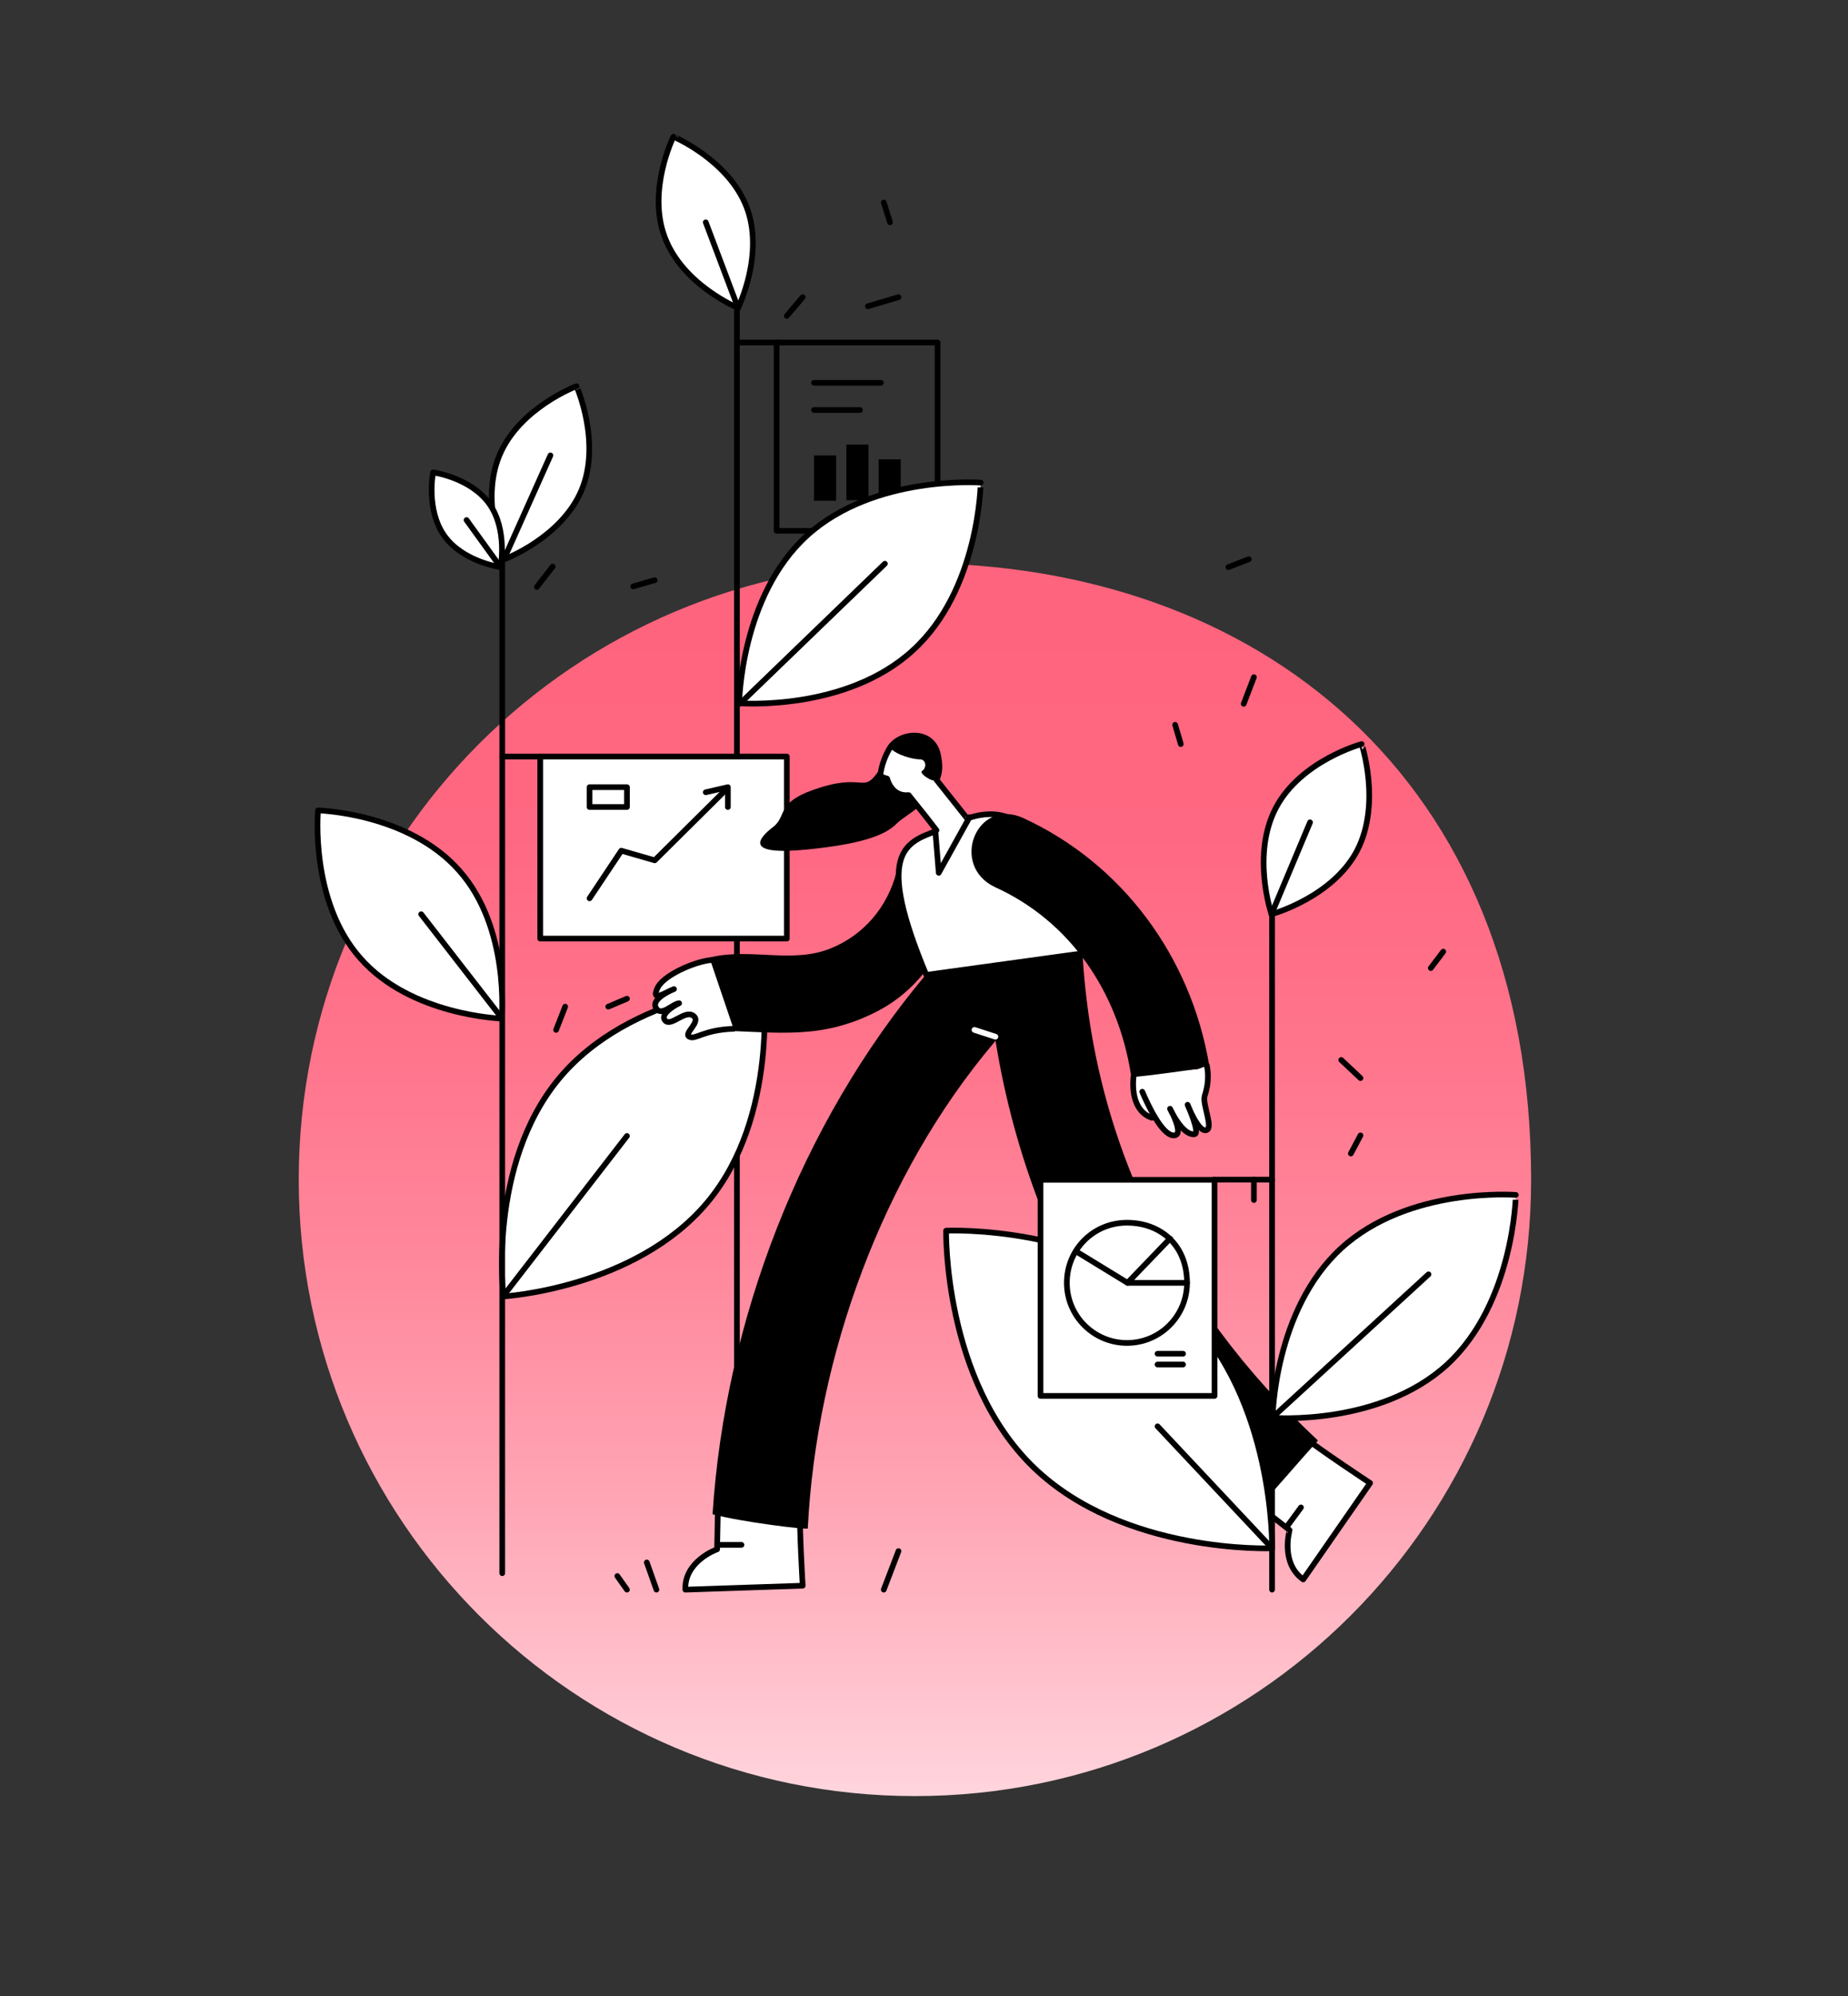 <?xml version="1.0" encoding="utf-8"?>
<!-- Generator: Adobe Illustrator 21.0.2, SVG Export Plug-In . SVG Version: 6.00 Build 0)  -->
<svg version="1.1" id="Слой_1" xmlns="http://www.w3.org/2000/svg" xmlns:xlink="http://www.w3.org/1999/xlink" x="0px" y="0px"
	 viewBox="0 0 326 352" style="enable-background:new 0 0 326 352;" xml:space="preserve">
<rect x="0" y="0" width="326" height="352" fill="#333333" stroke="none"/>
<style type="text/css">
	.st0{fill:url(#BG_1_);}
	.st1{fill:#FFFFFF;stroke:#000000;stroke-linecap:round;stroke-linejoin:round;stroke-miterlimit:10;}
	.st2{fill:none;stroke:#000000;stroke-linecap:round;stroke-linejoin:round;stroke-miterlimit:10;}
	.st3{fill:none;stroke:#FFFFFF;stroke-linecap:round;stroke-linejoin:round;stroke-miterlimit:10;}
	.st4{fill:#FFFFFF;}
	.st5{stroke:#000000;stroke-linecap:round;stroke-linejoin:round;stroke-miterlimit:10;}
</style>
<linearGradient id="BG_1_" gradientUnits="userSpaceOnUse" x1="161.411" y1="110.095" x2="161.411" y2="353.249">
	<stop  offset="0" style="stop-color:#FF647E"/>
	<stop  offset="0.152" style="stop-color:#FF6882"/>
	<stop  offset="0.314" style="stop-color:#FF758C"/>
	<stop  offset="0.48" style="stop-color:#FF8A9E"/>
	<stop  offset="0.649" style="stop-color:#FFA8B7"/>
	<stop  offset="0.821" style="stop-color:#FFCED7"/>
	<stop  offset="0.992" style="stop-color:#FFFDFD"/>
	<stop  offset="1" style="stop-color:#FFFFFF"/>
</linearGradient>
<path id="BG_9_" class="st0" d="M270.1,208c0,60.1-48.7,108.7-108.7,108.7S52.7,268.1,52.7,208S101.4,99.3,161.4,99.3
	S270.1,136.7,270.1,208z"/>
<g id="Plant_2">
	<line class="st1" x1="130" y1="42.1" x2="130" y2="273.4"/>
	<line class="st1" x1="137" y1="60.4" x2="130.3" y2="60.4"/>
	<g>
		<rect x="137" y="60.4" class="st2" width="28.4" height="33.2"/>
		<line class="st2" x1="143.6" y1="67.5" x2="155.4" y2="67.5"/>
		<path class="st2" d="M143.6,72.3c2.7,0,5.4,0,8.1,0"/>
		<rect x="143.6" y="80.3" width="3.9" height="8"/>
		<rect x="149.3" y="78.4" width="3.9" height="9.8"/>
		<rect x="155" y="81" width="3.9" height="7.3"/>
	</g>
	<path class="st1" d="M131.7,36.5c3.2,8.3-1.5,17.8-1.5,17.8s-9.7-4-12.9-12.4c-3.2-8.3,1.5-17.8,1.5-17.8S128.5,28.2,131.7,36.5z"
		/>
	<path class="st1" d="M161,114.7c-11.8,10.8-30.6,9.3-30.6,9.3s0.2-18.9,12-29.6s30.6-9.3,30.6-9.3S172.8,104,161,114.7z"/>
	<line class="st1" x1="130.2" y1="54.3" x2="124.5" y2="39.2"/>
	<line class="st1" x1="130.5" y1="124.1" x2="156.1" y2="99.4"/>
</g>
<g id="Plant_1">
	<path class="st1" d="M124.8,212c-12.7,15.2-36,16.6-36,16.6s-2.8-23.2,9.8-38.4s36-16.6,36-16.6S137.5,196.8,124.8,212z"/>
	<rect x="95.3" y="133.4" class="st1" width="43.5" height="32.1"/>
	<line class="st1" x1="95.3" y1="133.4" x2="88.6" y2="133.4"/>
	<g>
		<polyline class="st2" points="104,158.4 109.6,150 115.5,151.7 127.6,139.7 		"/>
		<polyline class="st2" points="124.5,139.7 128.4,138.8 128.4,142.3 		"/>
		<rect x="104" y="138.8" class="st2" width="6.6" height="3.5"/>
	</g>
	<line class="st1" x1="88.6" y1="94.6" x2="88.6" y2="277.4"/>
	<path class="st1" d="M81,153.5c9,10.1,7.5,26.1,7.5,26.1s-16-0.5-24.9-10.6c-9-10.1-7.5-26.1-7.5-26.1S72,143.3,81,153.5z"/>
	<path class="st1" d="M102.6,86.4c-3.5,8.4-13.6,12.2-13.6,12.2s-4.4-9.9-0.9-18.3s13.6-12.2,13.6-12.2S106.1,78,102.6,86.4z"/>
	<path class="st1" d="M78.4,94.5c-3.3-4.6-2-11.2-2-11.2s6.6,0.9,9.9,5.5c3.3,4.6,2,11.2,2,11.2S81.7,99.1,78.4,94.5z"/>
	<line class="st1" x1="88.8" y1="228.5" x2="110.6" y2="200.3"/>
	<line class="st1" x1="74.3" y1="161.2" x2="88.5" y2="179.5"/>
	<line class="st1" x1="82.3" y1="91.7" x2="88.3" y2="100"/>
	<line class="st1" x1="97.1" y1="80.3" x2="88.9" y2="98.6"/>
</g>
<g id="Noise_23_">
	<line class="st1" x1="138.8" y1="55.7" x2="141.6" y2="52.4"/>
	<line class="st1" x1="153.1" y1="54" x2="158.5" y2="52.4"/>
	<line class="st1" x1="155.9" y1="35.7" x2="157" y2="39.2"/>
	<line class="st1" x1="207.3" y1="127.8" x2="208.3" y2="131.2"/>
	<line class="st1" x1="221.2" y1="119.4" x2="219.4" y2="124.1"/>
	<line class="st1" x1="220.3" y1="98.6" x2="216.7" y2="100"/>
	<line class="st1" x1="236.6" y1="186.9" x2="240" y2="190.1"/>
	<line class="st1" x1="240" y1="200.2" x2="238.3" y2="203.4"/>
	<line class="st1" x1="254.6" y1="167.8" x2="252.4" y2="170.7"/>
	<line class="st1" x1="99.7" y1="177.5" x2="98.1" y2="181.6"/>
	<line class="st1" x1="107.3" y1="177.5" x2="110.6" y2="176.1"/>
	<line class="st1" x1="97.5" y1="99.9" x2="94.7" y2="103.5"/>
	<line class="st1" x1="111.7" y1="103.4" x2="115.5" y2="102.3"/>
	<line class="st1" x1="114.1" y1="275.5" x2="115.8" y2="280.3"/>
	<line class="st1" x1="108.9" y1="277.9" x2="110.6" y2="280.3"/>
	<line class="st1" x1="158.5" y1="273.5" x2="155.9" y2="280.3"/>
</g>
<g id="Woman_16_">
	<g id="Legs_28_">
		<path class="st1" d="M120.9,280.3l20.7-0.7c0,0-0.6-9.9-0.5-14.7c0.1-4.8-14.4-2-14.4-2l-0.2,10.3
			C126.4,273.2,120.7,275.3,120.9,280.3z"/>
		<line class="st1" x1="126.6" y1="272.4" x2="130.8" y2="272.4"/>
		<path class="st1" d="M229.9,278.5l11.8-17c0,0-8.2-5.4-12.1-8.4c-3.8-2.9-10.2,10.4-10.2,10.4l8.1,6.3
			C227.5,269.8,225.8,275.6,229.9,278.5z"/>
		<line class="st1" x1="227" y1="269.2" x2="229.5" y2="265.8"/>
		<path d="M175.3,171.9c-3-3-9.1-3.5-12,0c-22,26.2-35.4,61-37.6,95.1c5.2,1.4,16.8,2.8,16.8,2.5c1.5-30.3,13.2-62.4,32.8-85.6
			C178.3,180.4,178.8,175.4,175.3,171.9z"/>
		<path d="M220.8,267.1c3.9-4.1,7.9-8.9,11.7-13.1c-25.8-24-40.7-54.4-41.7-89.7c-0.3-10.9-17.3-11-17,0
			C175,204,191.6,240.1,220.8,267.1z"/>
		<line class="st3" x1="175.6" y1="182.8" x2="171.9" y2="181.6"/>
	</g>
	<g id="Body_29_">
		<path class="st4" d="M211,186.7c-3.6,0.4-7.3,0.9-10.9,1.4c0,0.1,0,0.2-0.1,0.3c-0.2,1.6,0.2,3.1,0.9,4.5c0.4,0.7,1,1,1.6,1
			c2.4-0.9,4.9-1.2,7.4-1.2C210.8,190.8,211.1,188.8,211,186.7z"/>
		<path class="st5" d="M158.6,154c-1.6,6.2-5.9,11.3-11.9,13.7c-6.9,2.8-14.3-0.1-21.3,1.6c1.3,4,2.6,8,3.9,12
			c5,0.2,8.9,0.5,13.3,0.1c4.5-0.4,8.9-1.8,12.8-4c7.6-4.3,11.8-12.1,14-20.5C171.4,149,160.6,146.1,158.6,154z"/>
		<path class="st1" d="M191,168.1l-27.6,3.8c-8.9-21.3-4-23.3,1.9-25.4c1-0.4,2-0.7,3-1.2c1.1-0.5,2.1-0.9,3-1.2
			c8.8-2.6,12,4.9,13.3,8.9C185.9,157.4,191,168.1,191,168.1z"/>
		<path class="st5" d="M212.8,187.8c-3.2-18.8-15.1-35.1-32.5-43.1c-7.6-3.5-12.1,7.8-4.5,11.3c13.4,6.1,21.9,18.7,24.2,33.4
			C204.3,189,208.5,188.3,212.8,187.8z"/>
		<path class="st1" d="M125.3,169.3c-2.8,0.3-8.5,2.7-9.4,5.1c-1,2.4,1.6,0.5,3,0c0,0-4.1,1.6-3.2,3.3s2.9-0.7,4.1-0.8
			c0,0-3.5,1.7-2.5,3c1,1.3,3.5-1.9,5-0.8s-1.8,3.1-0.7,3.7s2.4-1.2,7.8-1.4"/>
		<path class="st1" d="M200,189.5c-0.5,4.1,0.8,6.8,3.2,7.6"/>
		<path class="st1" d="M201.5,192.5c0.9,2.1,3.4,7.6,5.5,7.7s-0.6-4.7-0.6-4.7s2.1,4.7,4.3,4.5c1.1-0.1-1.2-5.2-1.2-5.2
			s1.8,4.7,3.2,4.5c1.5-0.2-0.6-4.5-0.2-6c0.3-1,0.9-2.9,0.4-5.4"/>
	</g>
	<g id="Head_29_">
		<path d="M155.7,134.9c-3.6,5.6-2.6,1.4-10.8,3.9c-8.3,2.5-5.9,5-8.5,7s-5.3,5.1,5.9,4s14.3-3,15.9-4.6s6-3.4,7.1-7.7
			C166.4,133.1,155.7,134.9,155.7,134.9z"/>
		<path class="st1" d="M170.6,144.3l-2.7-3.4l-2.7-3.4c0.6-1.1,0.7-2.6,0.2-4.7c-1.2-4.4-6.9-3.6-8.5-0.8c-1.6,2.8-1.6,4.9-1.6,4.9
			l1.2,0.4c0,0,0.7,3.2,3.8,2.9l3.2,4l1.7,2.2c-0.1,0-0.1,0-0.2,0.1l0.6,7.4l5.1-9.2l0.3-0.6C171,144.1,170.8,144.2,170.6,144.3z"/>
		<path d="M161.8,129.4c-1.8,0.1-3.5,0.8-4.8,2.5c1.3,1.3,4.1,2,5.3,2c1.1,0,1.2,1.5,0.4,2c-0.7,0.4,1.4,1.7,1.9,1.7
			c0.2,0,0.4,0,0.6,0c0.7-1.1,0.8-2.7,0.3-4.8c-0.1-0.4-0.2-0.8-0.3-1.3C164.1,130.7,162.9,130,161.8,129.4z"/>
	</g>
</g>
<g id="Plant_3">
	<path class="st1" d="M182.3,258.7c-15.9-15.4-15.4-41.7-15.4-41.7s26.2-1.2,42.1,14.3s15.4,41.7,15.4,41.7S198.2,274.1,182.3,258.7
		z"/>
	<line class="st1" x1="214.2" y1="208" x2="224.4" y2="208"/>
	<g>
		
			<rect x="183.5" y="208" transform="matrix(-1 -1.224647e-16 1.224647e-16 -1 397.754 454.139)" class="st1" width="30.7" height="38.1"/>
		<path class="st2" d="M209.4,226.2c0,5.8-4.7,10.6-10.6,10.6c-5.8,0-10.6-4.7-10.6-10.6s4.7-10.6,10.6-10.6
			C204.7,215.6,209.4,219.5,209.4,226.2z"/>
		<polyline class="st2" points="206.4,218.4 198.9,226.2 209.4,226.2 		"/>
		<line class="st2" x1="189.9" y1="220.7" x2="198.9" y2="226.2"/>
		<line class="st2" x1="204.2" y1="238.7" x2="208.7" y2="238.7"/>
		<line class="st2" x1="204.2" y1="240.6" x2="208.7" y2="240.6"/>
	</g>
	<line class="st1" x1="224.4" y1="280.3" x2="224.4" y2="150"/>
	<path class="st1" d="M255.3,240.6c-11.9,10.9-30.8,9.4-30.8,9.4s0.2-19,12.1-29.9s30.8-9.4,30.8-9.4S267.1,229.7,255.3,240.6z"/>
	<path class="st1" d="M239.4,150c-4.4,8.3-15.1,11.2-15.1,11.2s-3.6-10.5,0.8-18.8c4.4-8.3,15.1-11.2,15.1-11.2
		S243.7,141.7,239.4,150z"/>
	<line class="st1" x1="224.4" y1="250" x2="252" y2="224.7"/>
	<line class="st1" x1="204.2" y1="251.5" x2="224.4" y2="273"/>
	<line class="st1" x1="231.1" y1="145" x2="224.3" y2="161.2"/>
	<line class="st1" x1="221.2" y1="208" x2="221.2" y2="211.6"/>
</g>
</svg>
